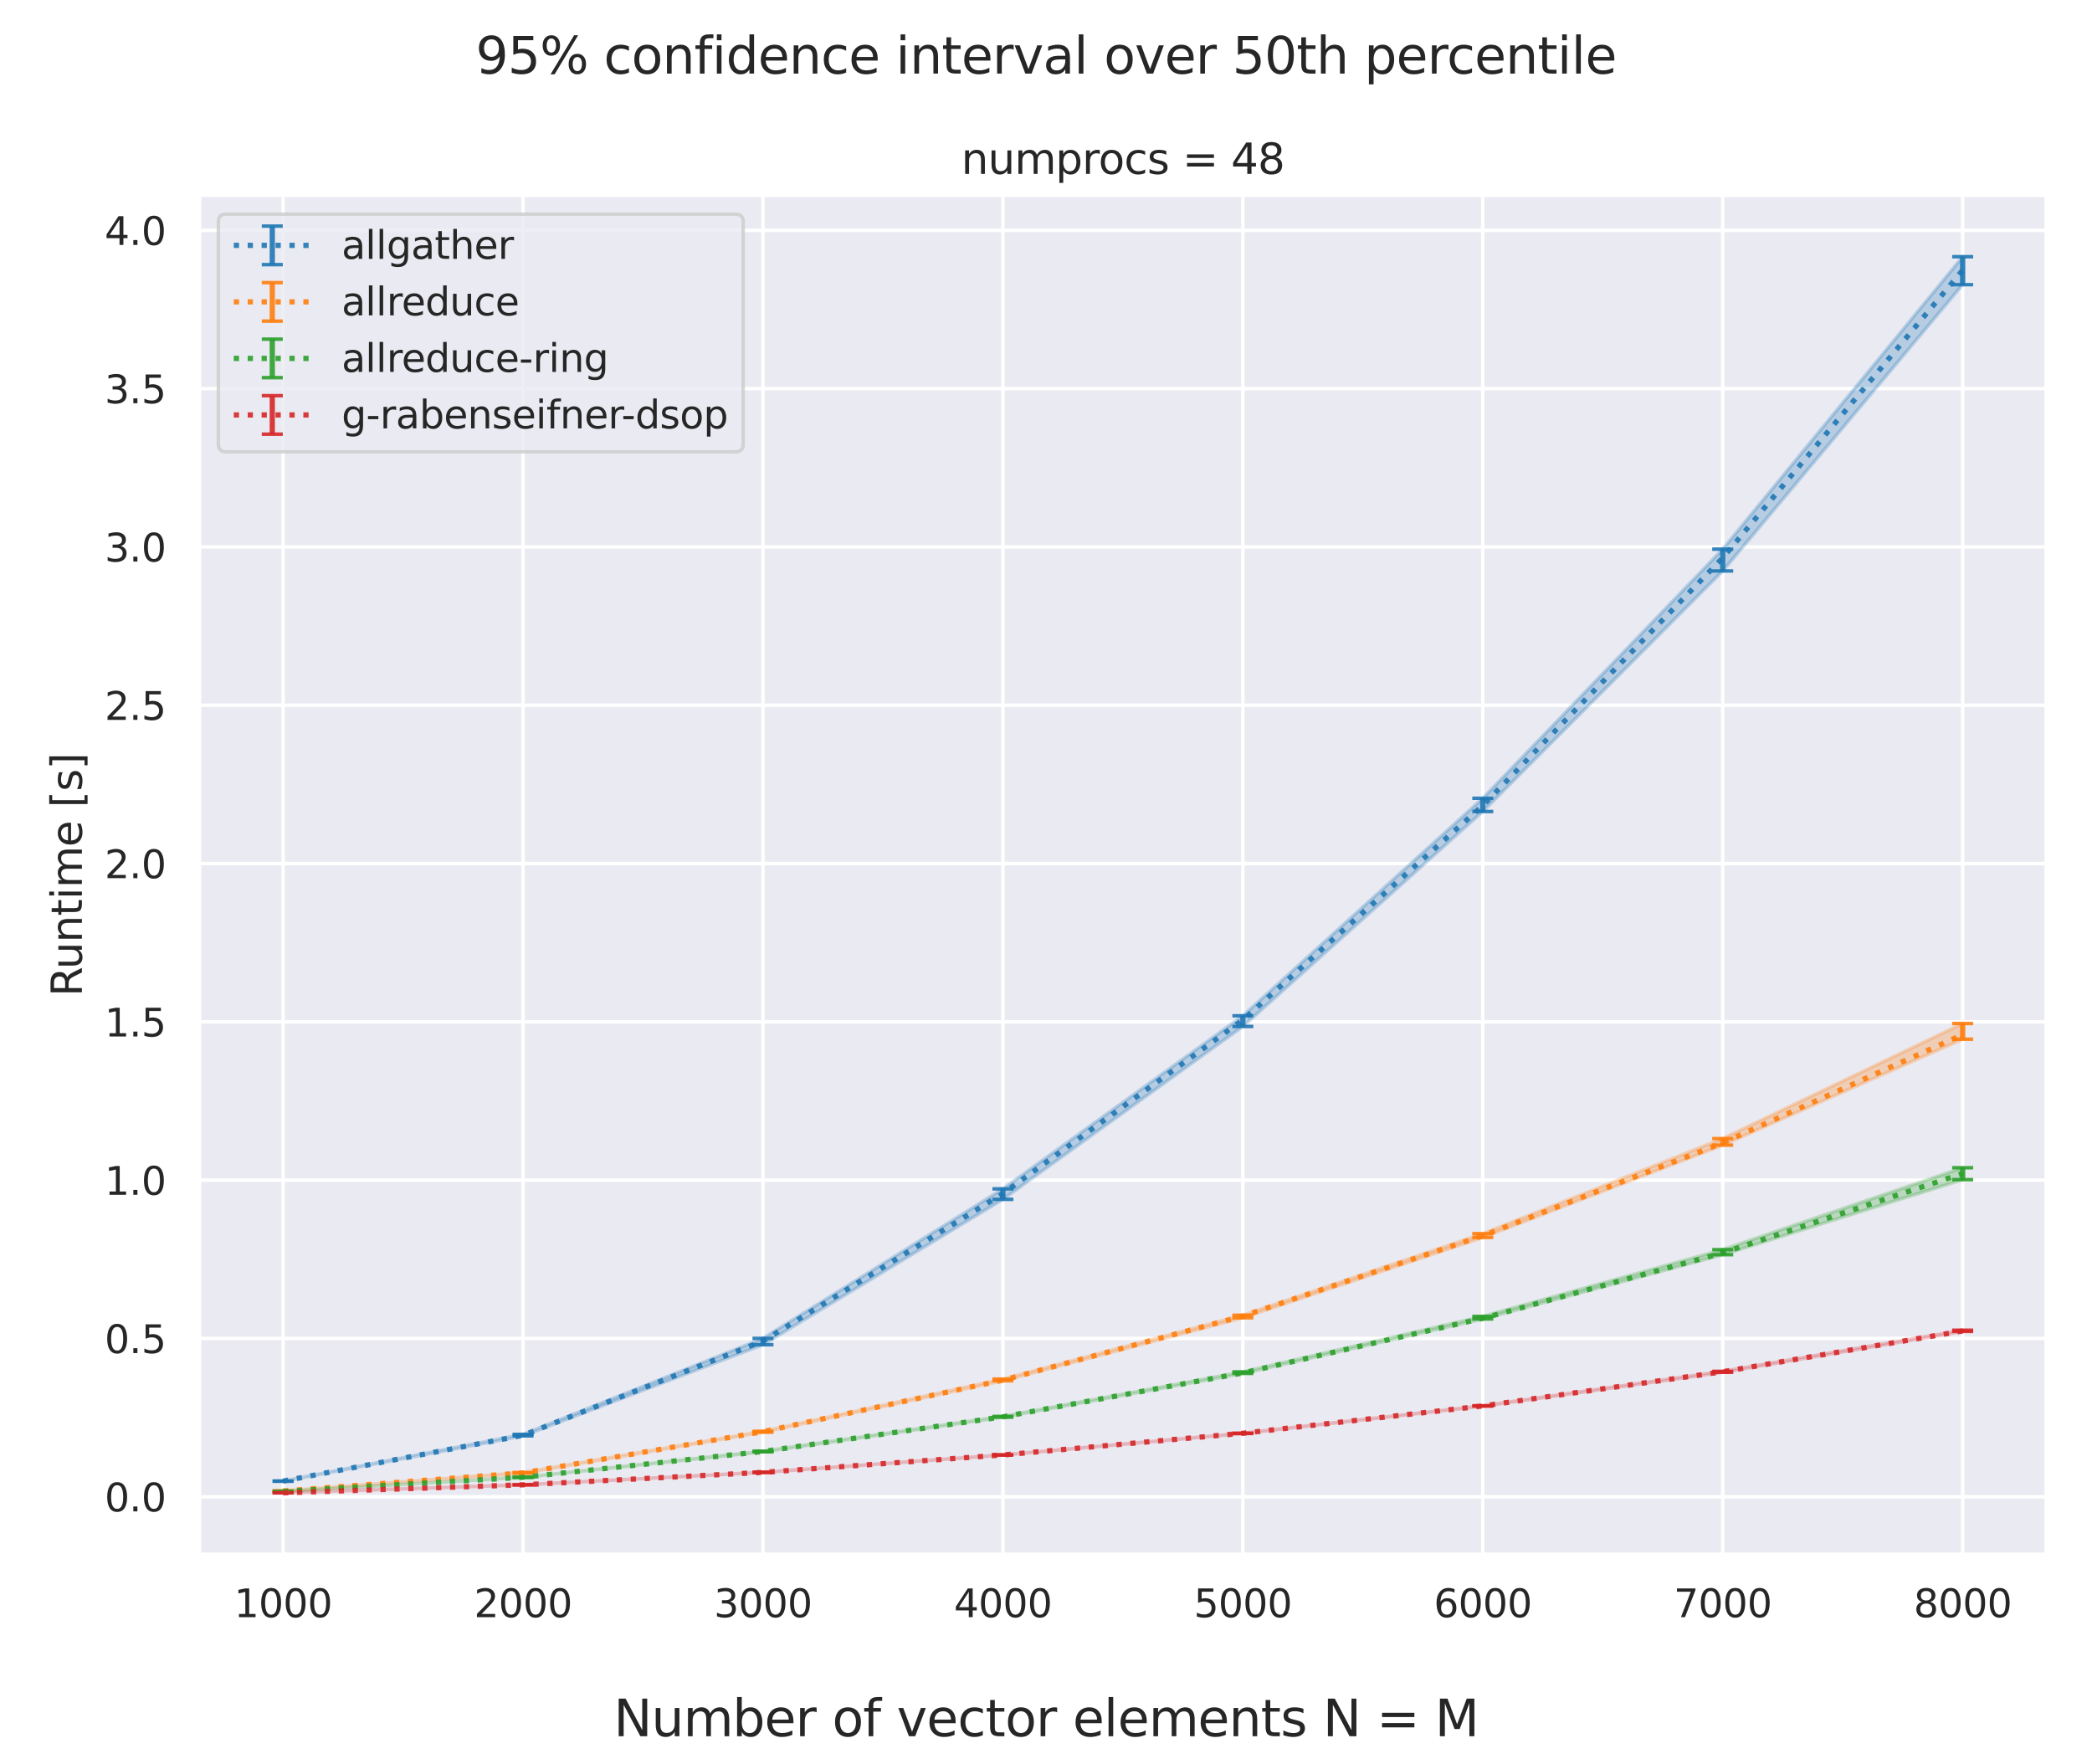 <?xml version="1.0" encoding="utf-8" standalone="no"?>
<!DOCTYPE svg PUBLIC "-//W3C//DTD SVG 1.1//EN"
  "http://www.w3.org/Graphics/SVG/1.1/DTD/svg11.dtd">
<svg xmlns:xlink="http://www.w3.org/1999/xlink" width="597.6pt" height="504pt" viewBox="0 0 597.6 504" xmlns="http://www.w3.org/2000/svg" version="1.1">
 <defs>
  <style type="text/css">*{stroke-linejoin: round; stroke-linecap: butt}</style>
 </defs>
 <g id="figure_1">
  <g id="patch_1">
   <path d="M 0 504 
L 597.6 504 
L 597.6 0 
L 0 0 
z
" style="fill: #ffffff"/>
  </g>
  <g id="axes_1">
   <g id="patch_2">
    <path d="M 56.88 444.1 
L 584.64 444.1 
L 584.64 55.68 
L 56.88 55.68 
z
" style="fill: #eaeaf2"/>
   </g>
   <g id="matplotlib.axis_1">
    <g id="xtick_1">
     <g id="line2d_1">
      <path d="M 80.869 444.1 
L 80.869 55.68 
" clip-path="url(#pc2cbefd0b5)" style="fill: none; stroke: #ffffff; stroke-linecap: round"/>
     </g>
     <g id="text_1">
      <!-- 1000 -->
      <g style="fill: #262626" transform="translate(66.872 461.958)scale(0.11 -0.11)">
       <defs>
        <path id="DejaVuSans-31" d="M 794 531 
L 1825 531 
L 1825 4091 
L 703 3866 
L 703 4441 
L 1819 4666 
L 2450 4666 
L 2450 531 
L 3481 531 
L 3481 0 
L 794 0 
L 794 531 
z
" transform="scale(0.016)"/>
        <path id="DejaVuSans-30" d="M 2034 4250 
Q 1547 4250 1301 3770 
Q 1056 3291 1056 2328 
Q 1056 1369 1301 889 
Q 1547 409 2034 409 
Q 2525 409 2770 889 
Q 3016 1369 3016 2328 
Q 3016 3291 2770 3770 
Q 2525 4250 2034 4250 
z
M 2034 4750 
Q 2819 4750 3233 4129 
Q 3647 3509 3647 2328 
Q 3647 1150 3233 529 
Q 2819 -91 2034 -91 
Q 1250 -91 836 529 
Q 422 1150 422 2328 
Q 422 3509 836 4129 
Q 1250 4750 2034 4750 
z
" transform="scale(0.016)"/>
       </defs>
       <use xlink:href="#DejaVuSans-31"/>
       <use xlink:href="#DejaVuSans-30" x="63.623"/>
       <use xlink:href="#DejaVuSans-30" x="127.246"/>
       <use xlink:href="#DejaVuSans-30" x="190.869"/>
      </g>
     </g>
    </g>
    <g id="xtick_2">
     <g id="line2d_2">
      <path d="M 149.409 444.1 
L 149.409 55.68 
" clip-path="url(#pc2cbefd0b5)" style="fill: none; stroke: #ffffff; stroke-linecap: round"/>
     </g>
     <g id="text_2">
      <!-- 2000 -->
      <g style="fill: #262626" transform="translate(135.412 461.958)scale(0.11 -0.11)">
       <defs>
        <path id="DejaVuSans-32" d="M 1228 531 
L 3431 531 
L 3431 0 
L 469 0 
L 469 531 
Q 828 903 1448 1529 
Q 2069 2156 2228 2338 
Q 2531 2678 2651 2914 
Q 2772 3150 2772 3378 
Q 2772 3750 2511 3984 
Q 2250 4219 1831 4219 
Q 1534 4219 1204 4116 
Q 875 4013 500 3803 
L 500 4441 
Q 881 4594 1212 4672 
Q 1544 4750 1819 4750 
Q 2544 4750 2975 4387 
Q 3406 4025 3406 3419 
Q 3406 3131 3298 2873 
Q 3191 2616 2906 2266 
Q 2828 2175 2409 1742 
Q 1991 1309 1228 531 
z
" transform="scale(0.016)"/>
       </defs>
       <use xlink:href="#DejaVuSans-32"/>
       <use xlink:href="#DejaVuSans-30" x="63.623"/>
       <use xlink:href="#DejaVuSans-30" x="127.246"/>
       <use xlink:href="#DejaVuSans-30" x="190.869"/>
      </g>
     </g>
    </g>
    <g id="xtick_3">
     <g id="line2d_3">
      <path d="M 217.95 444.1 
L 217.95 55.68 
" clip-path="url(#pc2cbefd0b5)" style="fill: none; stroke: #ffffff; stroke-linecap: round"/>
     </g>
     <g id="text_3">
      <!-- 3000 -->
      <g style="fill: #262626" transform="translate(203.952 461.958)scale(0.11 -0.11)">
       <defs>
        <path id="DejaVuSans-33" d="M 2597 2516 
Q 3050 2419 3304 2112 
Q 3559 1806 3559 1356 
Q 3559 666 3084 287 
Q 2609 -91 1734 -91 
Q 1441 -91 1130 -33 
Q 819 25 488 141 
L 488 750 
Q 750 597 1062 519 
Q 1375 441 1716 441 
Q 2309 441 2620 675 
Q 2931 909 2931 1356 
Q 2931 1769 2642 2001 
Q 2353 2234 1838 2234 
L 1294 2234 
L 1294 2753 
L 1863 2753 
Q 2328 2753 2575 2939 
Q 2822 3125 2822 3475 
Q 2822 3834 2567 4026 
Q 2313 4219 1838 4219 
Q 1578 4219 1281 4162 
Q 984 4106 628 3988 
L 628 4550 
Q 988 4650 1302 4700 
Q 1616 4750 1894 4750 
Q 2613 4750 3031 4423 
Q 3450 4097 3450 3541 
Q 3450 3153 3228 2886 
Q 3006 2619 2597 2516 
z
" transform="scale(0.016)"/>
       </defs>
       <use xlink:href="#DejaVuSans-33"/>
       <use xlink:href="#DejaVuSans-30" x="63.623"/>
       <use xlink:href="#DejaVuSans-30" x="127.246"/>
       <use xlink:href="#DejaVuSans-30" x="190.869"/>
      </g>
     </g>
    </g>
    <g id="xtick_4">
     <g id="line2d_4">
      <path d="M 286.49 444.1 
L 286.49 55.68 
" clip-path="url(#pc2cbefd0b5)" style="fill: none; stroke: #ffffff; stroke-linecap: round"/>
     </g>
     <g id="text_4">
      <!-- 4000 -->
      <g style="fill: #262626" transform="translate(272.492 461.958)scale(0.11 -0.11)">
       <defs>
        <path id="DejaVuSans-34" d="M 2419 4116 
L 825 1625 
L 2419 1625 
L 2419 4116 
z
M 2253 4666 
L 3047 4666 
L 3047 1625 
L 3713 1625 
L 3713 1100 
L 3047 1100 
L 3047 0 
L 2419 0 
L 2419 1100 
L 313 1100 
L 313 1709 
L 2253 4666 
z
" transform="scale(0.016)"/>
       </defs>
       <use xlink:href="#DejaVuSans-34"/>
       <use xlink:href="#DejaVuSans-30" x="63.623"/>
       <use xlink:href="#DejaVuSans-30" x="127.246"/>
       <use xlink:href="#DejaVuSans-30" x="190.869"/>
      </g>
     </g>
    </g>
    <g id="xtick_5">
     <g id="line2d_5">
      <path d="M 355.03 444.1 
L 355.03 55.68 
" clip-path="url(#pc2cbefd0b5)" style="fill: none; stroke: #ffffff; stroke-linecap: round"/>
     </g>
     <g id="text_5">
      <!-- 5000 -->
      <g style="fill: #262626" transform="translate(341.033 461.958)scale(0.11 -0.11)">
       <defs>
        <path id="DejaVuSans-35" d="M 691 4666 
L 3169 4666 
L 3169 4134 
L 1269 4134 
L 1269 2991 
Q 1406 3038 1543 3061 
Q 1681 3084 1819 3084 
Q 2600 3084 3056 2656 
Q 3513 2228 3513 1497 
Q 3513 744 3044 326 
Q 2575 -91 1722 -91 
Q 1428 -91 1123 -41 
Q 819 9 494 109 
L 494 744 
Q 775 591 1075 516 
Q 1375 441 1709 441 
Q 2250 441 2565 725 
Q 2881 1009 2881 1497 
Q 2881 1984 2565 2268 
Q 2250 2553 1709 2553 
Q 1456 2553 1204 2497 
Q 953 2441 691 2322 
L 691 4666 
z
" transform="scale(0.016)"/>
       </defs>
       <use xlink:href="#DejaVuSans-35"/>
       <use xlink:href="#DejaVuSans-30" x="63.623"/>
       <use xlink:href="#DejaVuSans-30" x="127.246"/>
       <use xlink:href="#DejaVuSans-30" x="190.869"/>
      </g>
     </g>
    </g>
    <g id="xtick_6">
     <g id="line2d_6">
      <path d="M 423.57 444.1 
L 423.57 55.68 
" clip-path="url(#pc2cbefd0b5)" style="fill: none; stroke: #ffffff; stroke-linecap: round"/>
     </g>
     <g id="text_6">
      <!-- 6000 -->
      <g style="fill: #262626" transform="translate(409.573 461.958)scale(0.11 -0.11)">
       <defs>
        <path id="DejaVuSans-36" d="M 2113 2584 
Q 1688 2584 1439 2293 
Q 1191 2003 1191 1497 
Q 1191 994 1439 701 
Q 1688 409 2113 409 
Q 2538 409 2786 701 
Q 3034 994 3034 1497 
Q 3034 2003 2786 2293 
Q 2538 2584 2113 2584 
z
M 3366 4563 
L 3366 3988 
Q 3128 4100 2886 4159 
Q 2644 4219 2406 4219 
Q 1781 4219 1451 3797 
Q 1122 3375 1075 2522 
Q 1259 2794 1537 2939 
Q 1816 3084 2150 3084 
Q 2853 3084 3261 2657 
Q 3669 2231 3669 1497 
Q 3669 778 3244 343 
Q 2819 -91 2113 -91 
Q 1303 -91 875 529 
Q 447 1150 447 2328 
Q 447 3434 972 4092 
Q 1497 4750 2381 4750 
Q 2619 4750 2861 4703 
Q 3103 4656 3366 4563 
z
" transform="scale(0.016)"/>
       </defs>
       <use xlink:href="#DejaVuSans-36"/>
       <use xlink:href="#DejaVuSans-30" x="63.623"/>
       <use xlink:href="#DejaVuSans-30" x="127.246"/>
       <use xlink:href="#DejaVuSans-30" x="190.869"/>
      </g>
     </g>
    </g>
    <g id="xtick_7">
     <g id="line2d_7">
      <path d="M 492.111 444.1 
L 492.111 55.68 
" clip-path="url(#pc2cbefd0b5)" style="fill: none; stroke: #ffffff; stroke-linecap: round"/>
     </g>
     <g id="text_7">
      <!-- 7000 -->
      <g style="fill: #262626" transform="translate(478.113 461.958)scale(0.11 -0.11)">
       <defs>
        <path id="DejaVuSans-37" d="M 525 4666 
L 3525 4666 
L 3525 4397 
L 1831 0 
L 1172 0 
L 2766 4134 
L 525 4134 
L 525 4666 
z
" transform="scale(0.016)"/>
       </defs>
       <use xlink:href="#DejaVuSans-37"/>
       <use xlink:href="#DejaVuSans-30" x="63.623"/>
       <use xlink:href="#DejaVuSans-30" x="127.246"/>
       <use xlink:href="#DejaVuSans-30" x="190.869"/>
      </g>
     </g>
    </g>
    <g id="xtick_8">
     <g id="line2d_8">
      <path d="M 560.651 444.1 
L 560.651 55.68 
" clip-path="url(#pc2cbefd0b5)" style="fill: none; stroke: #ffffff; stroke-linecap: round"/>
     </g>
     <g id="text_8">
      <!-- 8000 -->
      <g style="fill: #262626" transform="translate(546.653 461.958)scale(0.11 -0.11)">
       <defs>
        <path id="DejaVuSans-38" d="M 2034 2216 
Q 1584 2216 1326 1975 
Q 1069 1734 1069 1313 
Q 1069 891 1326 650 
Q 1584 409 2034 409 
Q 2484 409 2743 651 
Q 3003 894 3003 1313 
Q 3003 1734 2745 1975 
Q 2488 2216 2034 2216 
z
M 1403 2484 
Q 997 2584 770 2862 
Q 544 3141 544 3541 
Q 544 4100 942 4425 
Q 1341 4750 2034 4750 
Q 2731 4750 3128 4425 
Q 3525 4100 3525 3541 
Q 3525 3141 3298 2862 
Q 3072 2584 2669 2484 
Q 3125 2378 3379 2068 
Q 3634 1759 3634 1313 
Q 3634 634 3220 271 
Q 2806 -91 2034 -91 
Q 1263 -91 848 271 
Q 434 634 434 1313 
Q 434 1759 690 2068 
Q 947 2378 1403 2484 
z
M 1172 3481 
Q 1172 3119 1398 2916 
Q 1625 2713 2034 2713 
Q 2441 2713 2670 2916 
Q 2900 3119 2900 3481 
Q 2900 3844 2670 4047 
Q 2441 4250 2034 4250 
Q 1625 4250 1398 4047 
Q 1172 3844 1172 3481 
z
" transform="scale(0.016)"/>
       </defs>
       <use xlink:href="#DejaVuSans-38"/>
       <use xlink:href="#DejaVuSans-30" x="63.623"/>
       <use xlink:href="#DejaVuSans-30" x="127.246"/>
       <use xlink:href="#DejaVuSans-30" x="190.869"/>
      </g>
     </g>
    </g>
   </g>
   <g id="matplotlib.axis_2">
    <g id="ytick_1">
     <g id="line2d_9">
      <path d="M 56.88 427.558 
L 584.64 427.558 
" clip-path="url(#pc2cbefd0b5)" style="fill: none; stroke: #ffffff; stroke-linecap: round"/>
     </g>
     <g id="text_9">
      <!-- 0.0 -->
      <g style="fill: #262626" transform="translate(29.887 431.737)scale(0.11 -0.11)">
       <defs>
        <path id="DejaVuSans-2e" d="M 684 794 
L 1344 794 
L 1344 0 
L 684 0 
L 684 794 
z
" transform="scale(0.016)"/>
       </defs>
       <use xlink:href="#DejaVuSans-30"/>
       <use xlink:href="#DejaVuSans-2e" x="63.623"/>
       <use xlink:href="#DejaVuSans-30" x="95.41"/>
      </g>
     </g>
    </g>
    <g id="ytick_2">
     <g id="line2d_10">
      <path d="M 56.88 382.336 
L 584.64 382.336 
" clip-path="url(#pc2cbefd0b5)" style="fill: none; stroke: #ffffff; stroke-linecap: round"/>
     </g>
     <g id="text_10">
      <!-- 0.5 -->
      <g style="fill: #262626" transform="translate(29.887 386.516)scale(0.11 -0.11)">
       <use xlink:href="#DejaVuSans-30"/>
       <use xlink:href="#DejaVuSans-2e" x="63.623"/>
       <use xlink:href="#DejaVuSans-35" x="95.41"/>
      </g>
     </g>
    </g>
    <g id="ytick_3">
     <g id="line2d_11">
      <path d="M 56.88 337.115 
L 584.64 337.115 
" clip-path="url(#pc2cbefd0b5)" style="fill: none; stroke: #ffffff; stroke-linecap: round"/>
     </g>
     <g id="text_11">
      <!-- 1.0 -->
      <g style="fill: #262626" transform="translate(29.887 341.294)scale(0.11 -0.11)">
       <use xlink:href="#DejaVuSans-31"/>
       <use xlink:href="#DejaVuSans-2e" x="63.623"/>
       <use xlink:href="#DejaVuSans-30" x="95.41"/>
      </g>
     </g>
    </g>
    <g id="ytick_4">
     <g id="line2d_12">
      <path d="M 56.88 291.894 
L 584.64 291.894 
" clip-path="url(#pc2cbefd0b5)" style="fill: none; stroke: #ffffff; stroke-linecap: round"/>
     </g>
     <g id="text_12">
      <!-- 1.5 -->
      <g style="fill: #262626" transform="translate(29.887 296.073)scale(0.11 -0.11)">
       <use xlink:href="#DejaVuSans-31"/>
       <use xlink:href="#DejaVuSans-2e" x="63.623"/>
       <use xlink:href="#DejaVuSans-35" x="95.41"/>
      </g>
     </g>
    </g>
    <g id="ytick_5">
     <g id="line2d_13">
      <path d="M 56.88 246.672 
L 584.64 246.672 
" clip-path="url(#pc2cbefd0b5)" style="fill: none; stroke: #ffffff; stroke-linecap: round"/>
     </g>
     <g id="text_13">
      <!-- 2.0 -->
      <g style="fill: #262626" transform="translate(29.887 250.851)scale(0.11 -0.11)">
       <use xlink:href="#DejaVuSans-32"/>
       <use xlink:href="#DejaVuSans-2e" x="63.623"/>
       <use xlink:href="#DejaVuSans-30" x="95.41"/>
      </g>
     </g>
    </g>
    <g id="ytick_6">
     <g id="line2d_14">
      <path d="M 56.88 201.451 
L 584.64 201.451 
" clip-path="url(#pc2cbefd0b5)" style="fill: none; stroke: #ffffff; stroke-linecap: round"/>
     </g>
     <g id="text_14">
      <!-- 2.5 -->
      <g style="fill: #262626" transform="translate(29.887 205.63)scale(0.11 -0.11)">
       <use xlink:href="#DejaVuSans-32"/>
       <use xlink:href="#DejaVuSans-2e" x="63.623"/>
       <use xlink:href="#DejaVuSans-35" x="95.41"/>
      </g>
     </g>
    </g>
    <g id="ytick_7">
     <g id="line2d_15">
      <path d="M 56.88 156.229 
L 584.64 156.229 
" clip-path="url(#pc2cbefd0b5)" style="fill: none; stroke: #ffffff; stroke-linecap: round"/>
     </g>
     <g id="text_15">
      <!-- 3.0 -->
      <g style="fill: #262626" transform="translate(29.887 160.409)scale(0.11 -0.11)">
       <use xlink:href="#DejaVuSans-33"/>
       <use xlink:href="#DejaVuSans-2e" x="63.623"/>
       <use xlink:href="#DejaVuSans-30" x="95.41"/>
      </g>
     </g>
    </g>
    <g id="ytick_8">
     <g id="line2d_16">
      <path d="M 56.88 111.008 
L 584.64 111.008 
" clip-path="url(#pc2cbefd0b5)" style="fill: none; stroke: #ffffff; stroke-linecap: round"/>
     </g>
     <g id="text_16">
      <!-- 3.5 -->
      <g style="fill: #262626" transform="translate(29.887 115.187)scale(0.11 -0.11)">
       <use xlink:href="#DejaVuSans-33"/>
       <use xlink:href="#DejaVuSans-2e" x="63.623"/>
       <use xlink:href="#DejaVuSans-35" x="95.41"/>
      </g>
     </g>
    </g>
    <g id="ytick_9">
     <g id="line2d_17">
      <path d="M 56.88 65.787 
L 584.64 65.787 
" clip-path="url(#pc2cbefd0b5)" style="fill: none; stroke: #ffffff; stroke-linecap: round"/>
     </g>
     <g id="text_17">
      <!-- 4.0 -->
      <g style="fill: #262626" transform="translate(29.887 69.966)scale(0.11 -0.11)">
       <use xlink:href="#DejaVuSans-34"/>
       <use xlink:href="#DejaVuSans-2e" x="63.623"/>
       <use xlink:href="#DejaVuSans-30" x="95.41"/>
      </g>
     </g>
    </g>
    <g id="text_18">
     <!-- Runtime [s] -->
     <g style="fill: #262626" transform="translate(23.391 284.664)rotate(-90)scale(0.12 -0.12)">
      <defs>
       <path id="DejaVuSans-52" d="M 2841 2188 
Q 3044 2119 3236 1894 
Q 3428 1669 3622 1275 
L 4263 0 
L 3584 0 
L 2988 1197 
Q 2756 1666 2539 1819 
Q 2322 1972 1947 1972 
L 1259 1972 
L 1259 0 
L 628 0 
L 628 4666 
L 2053 4666 
Q 2853 4666 3247 4331 
Q 3641 3997 3641 3322 
Q 3641 2881 3436 2590 
Q 3231 2300 2841 2188 
z
M 1259 4147 
L 1259 2491 
L 2053 2491 
Q 2509 2491 2742 2702 
Q 2975 2913 2975 3322 
Q 2975 3731 2742 3939 
Q 2509 4147 2053 4147 
L 1259 4147 
z
" transform="scale(0.016)"/>
       <path id="DejaVuSans-75" d="M 544 1381 
L 544 3500 
L 1119 3500 
L 1119 1403 
Q 1119 906 1312 657 
Q 1506 409 1894 409 
Q 2359 409 2629 706 
Q 2900 1003 2900 1516 
L 2900 3500 
L 3475 3500 
L 3475 0 
L 2900 0 
L 2900 538 
Q 2691 219 2414 64 
Q 2138 -91 1772 -91 
Q 1169 -91 856 284 
Q 544 659 544 1381 
z
M 1991 3584 
L 1991 3584 
z
" transform="scale(0.016)"/>
       <path id="DejaVuSans-6e" d="M 3513 2113 
L 3513 0 
L 2938 0 
L 2938 2094 
Q 2938 2591 2744 2837 
Q 2550 3084 2163 3084 
Q 1697 3084 1428 2787 
Q 1159 2491 1159 1978 
L 1159 0 
L 581 0 
L 581 3500 
L 1159 3500 
L 1159 2956 
Q 1366 3272 1645 3428 
Q 1925 3584 2291 3584 
Q 2894 3584 3203 3211 
Q 3513 2838 3513 2113 
z
" transform="scale(0.016)"/>
       <path id="DejaVuSans-74" d="M 1172 4494 
L 1172 3500 
L 2356 3500 
L 2356 3053 
L 1172 3053 
L 1172 1153 
Q 1172 725 1289 603 
Q 1406 481 1766 481 
L 2356 481 
L 2356 0 
L 1766 0 
Q 1100 0 847 248 
Q 594 497 594 1153 
L 594 3053 
L 172 3053 
L 172 3500 
L 594 3500 
L 594 4494 
L 1172 4494 
z
" transform="scale(0.016)"/>
       <path id="DejaVuSans-69" d="M 603 3500 
L 1178 3500 
L 1178 0 
L 603 0 
L 603 3500 
z
M 603 4863 
L 1178 4863 
L 1178 4134 
L 603 4134 
L 603 4863 
z
" transform="scale(0.016)"/>
       <path id="DejaVuSans-6d" d="M 3328 2828 
Q 3544 3216 3844 3400 
Q 4144 3584 4550 3584 
Q 5097 3584 5394 3201 
Q 5691 2819 5691 2113 
L 5691 0 
L 5113 0 
L 5113 2094 
Q 5113 2597 4934 2840 
Q 4756 3084 4391 3084 
Q 3944 3084 3684 2787 
Q 3425 2491 3425 1978 
L 3425 0 
L 2847 0 
L 2847 2094 
Q 2847 2600 2669 2842 
Q 2491 3084 2119 3084 
Q 1678 3084 1418 2786 
Q 1159 2488 1159 1978 
L 1159 0 
L 581 0 
L 581 3500 
L 1159 3500 
L 1159 2956 
Q 1356 3278 1631 3431 
Q 1906 3584 2284 3584 
Q 2666 3584 2933 3390 
Q 3200 3197 3328 2828 
z
" transform="scale(0.016)"/>
       <path id="DejaVuSans-65" d="M 3597 1894 
L 3597 1613 
L 953 1613 
Q 991 1019 1311 708 
Q 1631 397 2203 397 
Q 2534 397 2845 478 
Q 3156 559 3463 722 
L 3463 178 
Q 3153 47 2828 -22 
Q 2503 -91 2169 -91 
Q 1331 -91 842 396 
Q 353 884 353 1716 
Q 353 2575 817 3079 
Q 1281 3584 2069 3584 
Q 2775 3584 3186 3129 
Q 3597 2675 3597 1894 
z
M 3022 2063 
Q 3016 2534 2758 2815 
Q 2500 3097 2075 3097 
Q 1594 3097 1305 2825 
Q 1016 2553 972 2059 
L 3022 2063 
z
" transform="scale(0.016)"/>
       <path id="DejaVuSans-20" transform="scale(0.016)"/>
       <path id="DejaVuSans-5b" d="M 550 4863 
L 1875 4863 
L 1875 4416 
L 1125 4416 
L 1125 -397 
L 1875 -397 
L 1875 -844 
L 550 -844 
L 550 4863 
z
" transform="scale(0.016)"/>
       <path id="DejaVuSans-73" d="M 2834 3397 
L 2834 2853 
Q 2591 2978 2328 3040 
Q 2066 3103 1784 3103 
Q 1356 3103 1142 2972 
Q 928 2841 928 2578 
Q 928 2378 1081 2264 
Q 1234 2150 1697 2047 
L 1894 2003 
Q 2506 1872 2764 1633 
Q 3022 1394 3022 966 
Q 3022 478 2636 193 
Q 2250 -91 1575 -91 
Q 1294 -91 989 -36 
Q 684 19 347 128 
L 347 722 
Q 666 556 975 473 
Q 1284 391 1588 391 
Q 1994 391 2212 530 
Q 2431 669 2431 922 
Q 2431 1156 2273 1281 
Q 2116 1406 1581 1522 
L 1381 1569 
Q 847 1681 609 1914 
Q 372 2147 372 2553 
Q 372 3047 722 3315 
Q 1072 3584 1716 3584 
Q 2034 3584 2315 3537 
Q 2597 3491 2834 3397 
z
" transform="scale(0.016)"/>
       <path id="DejaVuSans-5d" d="M 1947 4863 
L 1947 -844 
L 622 -844 
L 622 -397 
L 1369 -397 
L 1369 4416 
L 622 4416 
L 622 4863 
L 1947 4863 
z
" transform="scale(0.016)"/>
      </defs>
      <use xlink:href="#DejaVuSans-52"/>
      <use xlink:href="#DejaVuSans-75" x="64.982"/>
      <use xlink:href="#DejaVuSans-6e" x="128.361"/>
      <use xlink:href="#DejaVuSans-74" x="191.74"/>
      <use xlink:href="#DejaVuSans-69" x="230.949"/>
      <use xlink:href="#DejaVuSans-6d" x="258.732"/>
      <use xlink:href="#DejaVuSans-65" x="356.145"/>
      <use xlink:href="#DejaVuSans-20" x="417.668"/>
      <use xlink:href="#DejaVuSans-5b" x="449.455"/>
      <use xlink:href="#DejaVuSans-73" x="488.469"/>
      <use xlink:href="#DejaVuSans-5d" x="540.568"/>
     </g>
    </g>
   </g>
   <g id="PolyCollection_1">
    <defs>
     <path id="mffcc835cd5" d="M 80.869 -80.942 
L 80.869 -80.873 
L 149.409 -93.834 
L 217.95 -119.873 
L 286.49 -161.405 
L 355.03 -210.789 
L 423.57 -272.185 
L 492.111 -340.896 
L 560.651 -422.679 
L 560.651 -430.665 
L 560.651 -430.665 
L 492.111 -347.133 
L 423.57 -275.972 
L 355.03 -213.836 
L 286.49 -164.391 
L 217.95 -121.684 
L 149.409 -94.264 
L 80.869 -80.942 
z
" style="stroke: #1f77b4; stroke-opacity: 0.25"/>
    </defs>
    <g clip-path="url(#pc2cbefd0b5)">
     <use xlink:href="#mffcc835cd5" x="0" y="504" style="fill: #1f77b4; fill-opacity: 0.25; stroke: #1f77b4; stroke-opacity: 0.25"/>
    </g>
   </g>
   <g id="PolyCollection_2">
    <defs>
     <path id="mc341f9e1ad" d="M 80.869 -78.102 
L 80.869 -78.089 
L 149.409 -83.182 
L 217.95 -94.896 
L 286.49 -109.571 
L 355.03 -127.565 
L 423.57 -150.507 
L 492.111 -176.893 
L 560.651 -207.147 
L 560.651 -211.621 
L 560.651 -211.621 
L 492.111 -178.761 
L 423.57 -151.605 
L 355.03 -128.307 
L 286.49 -110.061 
L 217.95 -95.133 
L 149.409 -83.356 
L 80.869 -78.102 
z
" style="stroke: #ff7f0e; stroke-opacity: 0.25"/>
    </defs>
    <g clip-path="url(#pc2cbefd0b5)">
     <use xlink:href="#mc341f9e1ad" x="0" y="504" style="fill: #ff7f0e; fill-opacity: 0.25; stroke: #ff7f0e; stroke-opacity: 0.25"/>
    </g>
   </g>
   <g id="PolyCollection_3">
    <defs>
     <path id="mfce8ddc6a8" d="M 80.869 -77.964 
L 80.869 -77.958 
L 149.409 -81.987 
L 217.95 -89.281 
L 286.49 -99.185 
L 355.03 -111.681 
L 423.57 -127.229 
L 492.111 -145.588 
L 560.651 -167.021 
L 560.651 -170.429 
L 560.651 -170.429 
L 492.111 -147.03 
L 423.57 -127.966 
L 355.03 -112.11 
L 286.49 -99.4 
L 217.95 -89.45 
L 149.409 -82.004 
L 80.869 -77.964 
z
" style="stroke: #2ca02c; stroke-opacity: 0.25"/>
    </defs>
    <g clip-path="url(#pc2cbefd0b5)">
     <use xlink:href="#mfce8ddc6a8" x="0" y="504" style="fill: #2ca02c; fill-opacity: 0.25; stroke: #2ca02c; stroke-opacity: 0.25"/>
    </g>
   </g>
   <g id="PolyCollection_4">
    <defs>
     <path id="m6805e78fd4" d="M 80.869 -77.571 
L 80.869 -77.555 
L 149.409 -79.846 
L 217.95 -83.39 
L 286.49 -88.359 
L 355.03 -94.522 
L 423.57 -102.334 
L 492.111 -111.994 
L 560.651 -123.677 
L 560.651 -124.022 
L 560.651 -124.022 
L 492.111 -112.278 
L 423.57 -102.438 
L 355.03 -94.606 
L 286.49 -88.406 
L 217.95 -83.442 
L 149.409 -79.867 
L 80.869 -77.571 
z
" style="stroke: #d62728; stroke-opacity: 0.25"/>
    </defs>
    <g clip-path="url(#pc2cbefd0b5)">
     <use xlink:href="#m6805e78fd4" x="0" y="504" style="fill: #d62728; fill-opacity: 0.25; stroke: #d62728; stroke-opacity: 0.25"/>
    </g>
   </g>
   <g id="LineCollection_1">
    <path d="M 80.869 423.127 
L 80.869 423.058 
" clip-path="url(#pc2cbefd0b5)" style="fill: none; stroke: #1f77b4; stroke-opacity: 0.9; stroke-width: 1.5"/>
    <path d="M 149.409 410.166 
L 149.409 409.736 
" clip-path="url(#pc2cbefd0b5)" style="fill: none; stroke: #1f77b4; stroke-opacity: 0.9; stroke-width: 1.5"/>
    <path d="M 217.95 384.127 
L 217.95 382.316 
" clip-path="url(#pc2cbefd0b5)" style="fill: none; stroke: #1f77b4; stroke-opacity: 0.9; stroke-width: 1.5"/>
    <path d="M 286.49 342.595 
L 286.49 339.609 
" clip-path="url(#pc2cbefd0b5)" style="fill: none; stroke: #1f77b4; stroke-opacity: 0.9; stroke-width: 1.5"/>
    <path d="M 355.03 293.211 
L 355.03 290.164 
" clip-path="url(#pc2cbefd0b5)" style="fill: none; stroke: #1f77b4; stroke-opacity: 0.9; stroke-width: 1.5"/>
    <path d="M 423.57 231.815 
L 423.57 228.028 
" clip-path="url(#pc2cbefd0b5)" style="fill: none; stroke: #1f77b4; stroke-opacity: 0.9; stroke-width: 1.5"/>
    <path d="M 492.111 163.104 
L 492.111 156.867 
" clip-path="url(#pc2cbefd0b5)" style="fill: none; stroke: #1f77b4; stroke-opacity: 0.9; stroke-width: 1.5"/>
    <path d="M 560.651 81.321 
L 560.651 73.335 
" clip-path="url(#pc2cbefd0b5)" style="fill: none; stroke: #1f77b4; stroke-opacity: 0.9; stroke-width: 1.5"/>
   </g>
   <g id="line2d_18">
    <defs>
     <path id="mef9539d302" d="M 3 0 
L -3 -0 
" style="stroke: #1f77b4; stroke-opacity: 0.9"/>
    </defs>
    <g clip-path="url(#pc2cbefd0b5)">
     <use xlink:href="#mef9539d302" x="80.869" y="423.127" style="fill: #1f77b4; fill-opacity: 0.9; stroke: #1f77b4; stroke-opacity: 0.9"/>
     <use xlink:href="#mef9539d302" x="149.409" y="410.166" style="fill: #1f77b4; fill-opacity: 0.9; stroke: #1f77b4; stroke-opacity: 0.9"/>
     <use xlink:href="#mef9539d302" x="217.95" y="384.127" style="fill: #1f77b4; fill-opacity: 0.9; stroke: #1f77b4; stroke-opacity: 0.9"/>
     <use xlink:href="#mef9539d302" x="286.49" y="342.595" style="fill: #1f77b4; fill-opacity: 0.9; stroke: #1f77b4; stroke-opacity: 0.9"/>
     <use xlink:href="#mef9539d302" x="355.03" y="293.211" style="fill: #1f77b4; fill-opacity: 0.9; stroke: #1f77b4; stroke-opacity: 0.9"/>
     <use xlink:href="#mef9539d302" x="423.57" y="231.815" style="fill: #1f77b4; fill-opacity: 0.9; stroke: #1f77b4; stroke-opacity: 0.9"/>
     <use xlink:href="#mef9539d302" x="492.111" y="163.104" style="fill: #1f77b4; fill-opacity: 0.9; stroke: #1f77b4; stroke-opacity: 0.9"/>
     <use xlink:href="#mef9539d302" x="560.651" y="81.321" style="fill: #1f77b4; fill-opacity: 0.9; stroke: #1f77b4; stroke-opacity: 0.9"/>
    </g>
   </g>
   <g id="line2d_19">
    <g clip-path="url(#pc2cbefd0b5)">
     <use xlink:href="#mef9539d302" x="80.869" y="423.058" style="fill: #1f77b4; fill-opacity: 0.9; stroke: #1f77b4; stroke-opacity: 0.9"/>
     <use xlink:href="#mef9539d302" x="149.409" y="409.736" style="fill: #1f77b4; fill-opacity: 0.9; stroke: #1f77b4; stroke-opacity: 0.9"/>
     <use xlink:href="#mef9539d302" x="217.95" y="382.316" style="fill: #1f77b4; fill-opacity: 0.9; stroke: #1f77b4; stroke-opacity: 0.9"/>
     <use xlink:href="#mef9539d302" x="286.49" y="339.609" style="fill: #1f77b4; fill-opacity: 0.9; stroke: #1f77b4; stroke-opacity: 0.9"/>
     <use xlink:href="#mef9539d302" x="355.03" y="290.164" style="fill: #1f77b4; fill-opacity: 0.9; stroke: #1f77b4; stroke-opacity: 0.9"/>
     <use xlink:href="#mef9539d302" x="423.57" y="228.028" style="fill: #1f77b4; fill-opacity: 0.9; stroke: #1f77b4; stroke-opacity: 0.9"/>
     <use xlink:href="#mef9539d302" x="492.111" y="156.867" style="fill: #1f77b4; fill-opacity: 0.9; stroke: #1f77b4; stroke-opacity: 0.9"/>
     <use xlink:href="#mef9539d302" x="560.651" y="73.335" style="fill: #1f77b4; fill-opacity: 0.9; stroke: #1f77b4; stroke-opacity: 0.9"/>
    </g>
   </g>
   <g id="LineCollection_2">
    <path d="M 80.869 425.911 
L 80.869 425.898 
" clip-path="url(#pc2cbefd0b5)" style="fill: none; stroke: #ff7f0e; stroke-opacity: 0.9; stroke-width: 1.5"/>
    <path d="M 149.409 420.818 
L 149.409 420.644 
" clip-path="url(#pc2cbefd0b5)" style="fill: none; stroke: #ff7f0e; stroke-opacity: 0.9; stroke-width: 1.5"/>
    <path d="M 217.95 409.104 
L 217.95 408.867 
" clip-path="url(#pc2cbefd0b5)" style="fill: none; stroke: #ff7f0e; stroke-opacity: 0.9; stroke-width: 1.5"/>
    <path d="M 286.49 394.429 
L 286.49 393.939 
" clip-path="url(#pc2cbefd0b5)" style="fill: none; stroke: #ff7f0e; stroke-opacity: 0.9; stroke-width: 1.5"/>
    <path d="M 355.03 376.435 
L 355.03 375.693 
" clip-path="url(#pc2cbefd0b5)" style="fill: none; stroke: #ff7f0e; stroke-opacity: 0.9; stroke-width: 1.5"/>
    <path d="M 423.57 353.493 
L 423.57 352.395 
" clip-path="url(#pc2cbefd0b5)" style="fill: none; stroke: #ff7f0e; stroke-opacity: 0.9; stroke-width: 1.5"/>
    <path d="M 492.111 327.107 
L 492.111 325.239 
" clip-path="url(#pc2cbefd0b5)" style="fill: none; stroke: #ff7f0e; stroke-opacity: 0.9; stroke-width: 1.5"/>
    <path d="M 560.651 296.853 
L 560.651 292.379 
" clip-path="url(#pc2cbefd0b5)" style="fill: none; stroke: #ff7f0e; stroke-opacity: 0.9; stroke-width: 1.5"/>
   </g>
   <g id="line2d_20">
    <defs>
     <path id="m00e94b3080" d="M 3 0 
L -3 -0 
" style="stroke: #ff7f0e; stroke-opacity: 0.9"/>
    </defs>
    <g clip-path="url(#pc2cbefd0b5)">
     <use xlink:href="#m00e94b3080" x="80.869" y="425.911" style="fill: #ff7f0e; fill-opacity: 0.9; stroke: #ff7f0e; stroke-opacity: 0.9"/>
     <use xlink:href="#m00e94b3080" x="149.409" y="420.818" style="fill: #ff7f0e; fill-opacity: 0.9; stroke: #ff7f0e; stroke-opacity: 0.9"/>
     <use xlink:href="#m00e94b3080" x="217.95" y="409.104" style="fill: #ff7f0e; fill-opacity: 0.9; stroke: #ff7f0e; stroke-opacity: 0.9"/>
     <use xlink:href="#m00e94b3080" x="286.49" y="394.429" style="fill: #ff7f0e; fill-opacity: 0.9; stroke: #ff7f0e; stroke-opacity: 0.9"/>
     <use xlink:href="#m00e94b3080" x="355.03" y="376.435" style="fill: #ff7f0e; fill-opacity: 0.9; stroke: #ff7f0e; stroke-opacity: 0.9"/>
     <use xlink:href="#m00e94b3080" x="423.57" y="353.493" style="fill: #ff7f0e; fill-opacity: 0.9; stroke: #ff7f0e; stroke-opacity: 0.9"/>
     <use xlink:href="#m00e94b3080" x="492.111" y="327.107" style="fill: #ff7f0e; fill-opacity: 0.9; stroke: #ff7f0e; stroke-opacity: 0.9"/>
     <use xlink:href="#m00e94b3080" x="560.651" y="296.853" style="fill: #ff7f0e; fill-opacity: 0.9; stroke: #ff7f0e; stroke-opacity: 0.9"/>
    </g>
   </g>
   <g id="line2d_21">
    <g clip-path="url(#pc2cbefd0b5)">
     <use xlink:href="#m00e94b3080" x="80.869" y="425.898" style="fill: #ff7f0e; fill-opacity: 0.9; stroke: #ff7f0e; stroke-opacity: 0.9"/>
     <use xlink:href="#m00e94b3080" x="149.409" y="420.644" style="fill: #ff7f0e; fill-opacity: 0.9; stroke: #ff7f0e; stroke-opacity: 0.9"/>
     <use xlink:href="#m00e94b3080" x="217.95" y="408.867" style="fill: #ff7f0e; fill-opacity: 0.9; stroke: #ff7f0e; stroke-opacity: 0.9"/>
     <use xlink:href="#m00e94b3080" x="286.49" y="393.939" style="fill: #ff7f0e; fill-opacity: 0.9; stroke: #ff7f0e; stroke-opacity: 0.9"/>
     <use xlink:href="#m00e94b3080" x="355.03" y="375.693" style="fill: #ff7f0e; fill-opacity: 0.9; stroke: #ff7f0e; stroke-opacity: 0.9"/>
     <use xlink:href="#m00e94b3080" x="423.57" y="352.395" style="fill: #ff7f0e; fill-opacity: 0.9; stroke: #ff7f0e; stroke-opacity: 0.9"/>
     <use xlink:href="#m00e94b3080" x="492.111" y="325.239" style="fill: #ff7f0e; fill-opacity: 0.9; stroke: #ff7f0e; stroke-opacity: 0.9"/>
     <use xlink:href="#m00e94b3080" x="560.651" y="292.379" style="fill: #ff7f0e; fill-opacity: 0.9; stroke: #ff7f0e; stroke-opacity: 0.9"/>
    </g>
   </g>
   <g id="LineCollection_3">
    <path d="M 80.869 426.042 
L 80.869 426.036 
" clip-path="url(#pc2cbefd0b5)" style="fill: none; stroke: #2ca02c; stroke-opacity: 0.9; stroke-width: 1.5"/>
    <path d="M 149.409 422.013 
L 149.409 421.996 
" clip-path="url(#pc2cbefd0b5)" style="fill: none; stroke: #2ca02c; stroke-opacity: 0.9; stroke-width: 1.5"/>
    <path d="M 217.95 414.719 
L 217.95 414.55 
" clip-path="url(#pc2cbefd0b5)" style="fill: none; stroke: #2ca02c; stroke-opacity: 0.9; stroke-width: 1.5"/>
    <path d="M 286.49 404.815 
L 286.49 404.6 
" clip-path="url(#pc2cbefd0b5)" style="fill: none; stroke: #2ca02c; stroke-opacity: 0.9; stroke-width: 1.5"/>
    <path d="M 355.03 392.319 
L 355.03 391.89 
" clip-path="url(#pc2cbefd0b5)" style="fill: none; stroke: #2ca02c; stroke-opacity: 0.9; stroke-width: 1.5"/>
    <path d="M 423.57 376.771 
L 423.57 376.034 
" clip-path="url(#pc2cbefd0b5)" style="fill: none; stroke: #2ca02c; stroke-opacity: 0.9; stroke-width: 1.5"/>
    <path d="M 492.111 358.412 
L 492.111 356.97 
" clip-path="url(#pc2cbefd0b5)" style="fill: none; stroke: #2ca02c; stroke-opacity: 0.9; stroke-width: 1.5"/>
    <path d="M 560.651 336.979 
L 560.651 333.571 
" clip-path="url(#pc2cbefd0b5)" style="fill: none; stroke: #2ca02c; stroke-opacity: 0.9; stroke-width: 1.5"/>
   </g>
   <g id="line2d_22">
    <defs>
     <path id="m249d18063c" d="M 3 0 
L -3 -0 
" style="stroke: #2ca02c; stroke-opacity: 0.9"/>
    </defs>
    <g clip-path="url(#pc2cbefd0b5)">
     <use xlink:href="#m249d18063c" x="80.869" y="426.042" style="fill: #2ca02c; fill-opacity: 0.9; stroke: #2ca02c; stroke-opacity: 0.9"/>
     <use xlink:href="#m249d18063c" x="149.409" y="422.013" style="fill: #2ca02c; fill-opacity: 0.9; stroke: #2ca02c; stroke-opacity: 0.9"/>
     <use xlink:href="#m249d18063c" x="217.95" y="414.719" style="fill: #2ca02c; fill-opacity: 0.9; stroke: #2ca02c; stroke-opacity: 0.9"/>
     <use xlink:href="#m249d18063c" x="286.49" y="404.815" style="fill: #2ca02c; fill-opacity: 0.9; stroke: #2ca02c; stroke-opacity: 0.9"/>
     <use xlink:href="#m249d18063c" x="355.03" y="392.319" style="fill: #2ca02c; fill-opacity: 0.9; stroke: #2ca02c; stroke-opacity: 0.9"/>
     <use xlink:href="#m249d18063c" x="423.57" y="376.771" style="fill: #2ca02c; fill-opacity: 0.9; stroke: #2ca02c; stroke-opacity: 0.9"/>
     <use xlink:href="#m249d18063c" x="492.111" y="358.412" style="fill: #2ca02c; fill-opacity: 0.9; stroke: #2ca02c; stroke-opacity: 0.9"/>
     <use xlink:href="#m249d18063c" x="560.651" y="336.979" style="fill: #2ca02c; fill-opacity: 0.9; stroke: #2ca02c; stroke-opacity: 0.9"/>
    </g>
   </g>
   <g id="line2d_23">
    <g clip-path="url(#pc2cbefd0b5)">
     <use xlink:href="#m249d18063c" x="80.869" y="426.036" style="fill: #2ca02c; fill-opacity: 0.9; stroke: #2ca02c; stroke-opacity: 0.9"/>
     <use xlink:href="#m249d18063c" x="149.409" y="421.996" style="fill: #2ca02c; fill-opacity: 0.9; stroke: #2ca02c; stroke-opacity: 0.9"/>
     <use xlink:href="#m249d18063c" x="217.95" y="414.55" style="fill: #2ca02c; fill-opacity: 0.9; stroke: #2ca02c; stroke-opacity: 0.9"/>
     <use xlink:href="#m249d18063c" x="286.49" y="404.6" style="fill: #2ca02c; fill-opacity: 0.9; stroke: #2ca02c; stroke-opacity: 0.9"/>
     <use xlink:href="#m249d18063c" x="355.03" y="391.89" style="fill: #2ca02c; fill-opacity: 0.9; stroke: #2ca02c; stroke-opacity: 0.9"/>
     <use xlink:href="#m249d18063c" x="423.57" y="376.034" style="fill: #2ca02c; fill-opacity: 0.9; stroke: #2ca02c; stroke-opacity: 0.9"/>
     <use xlink:href="#m249d18063c" x="492.111" y="356.97" style="fill: #2ca02c; fill-opacity: 0.9; stroke: #2ca02c; stroke-opacity: 0.9"/>
     <use xlink:href="#m249d18063c" x="560.651" y="333.571" style="fill: #2ca02c; fill-opacity: 0.9; stroke: #2ca02c; stroke-opacity: 0.9"/>
    </g>
   </g>
   <g id="LineCollection_4">
    <path d="M 80.869 426.445 
L 80.869 426.429 
" clip-path="url(#pc2cbefd0b5)" style="fill: none; stroke: #d62728; stroke-opacity: 0.9; stroke-width: 1.5"/>
    <path d="M 149.409 424.154 
L 149.409 424.133 
" clip-path="url(#pc2cbefd0b5)" style="fill: none; stroke: #d62728; stroke-opacity: 0.9; stroke-width: 1.5"/>
    <path d="M 217.95 420.61 
L 217.95 420.558 
" clip-path="url(#pc2cbefd0b5)" style="fill: none; stroke: #d62728; stroke-opacity: 0.9; stroke-width: 1.5"/>
    <path d="M 286.49 415.641 
L 286.49 415.594 
" clip-path="url(#pc2cbefd0b5)" style="fill: none; stroke: #d62728; stroke-opacity: 0.9; stroke-width: 1.5"/>
    <path d="M 355.03 409.478 
L 355.03 409.394 
" clip-path="url(#pc2cbefd0b5)" style="fill: none; stroke: #d62728; stroke-opacity: 0.9; stroke-width: 1.5"/>
    <path d="M 423.57 401.666 
L 423.57 401.562 
" clip-path="url(#pc2cbefd0b5)" style="fill: none; stroke: #d62728; stroke-opacity: 0.9; stroke-width: 1.5"/>
    <path d="M 492.111 392.006 
L 492.111 391.722 
" clip-path="url(#pc2cbefd0b5)" style="fill: none; stroke: #d62728; stroke-opacity: 0.9; stroke-width: 1.5"/>
    <path d="M 560.651 380.323 
L 560.651 379.978 
" clip-path="url(#pc2cbefd0b5)" style="fill: none; stroke: #d62728; stroke-opacity: 0.9; stroke-width: 1.5"/>
   </g>
   <g id="line2d_24">
    <defs>
     <path id="m7529f2408f" d="M 3 0 
L -3 -0 
" style="stroke: #d62728; stroke-opacity: 0.9"/>
    </defs>
    <g clip-path="url(#pc2cbefd0b5)">
     <use xlink:href="#m7529f2408f" x="80.869" y="426.445" style="fill: #d62728; fill-opacity: 0.9; stroke: #d62728; stroke-opacity: 0.9"/>
     <use xlink:href="#m7529f2408f" x="149.409" y="424.154" style="fill: #d62728; fill-opacity: 0.9; stroke: #d62728; stroke-opacity: 0.9"/>
     <use xlink:href="#m7529f2408f" x="217.95" y="420.61" style="fill: #d62728; fill-opacity: 0.9; stroke: #d62728; stroke-opacity: 0.9"/>
     <use xlink:href="#m7529f2408f" x="286.49" y="415.641" style="fill: #d62728; fill-opacity: 0.9; stroke: #d62728; stroke-opacity: 0.9"/>
     <use xlink:href="#m7529f2408f" x="355.03" y="409.478" style="fill: #d62728; fill-opacity: 0.9; stroke: #d62728; stroke-opacity: 0.9"/>
     <use xlink:href="#m7529f2408f" x="423.57" y="401.666" style="fill: #d62728; fill-opacity: 0.9; stroke: #d62728; stroke-opacity: 0.9"/>
     <use xlink:href="#m7529f2408f" x="492.111" y="392.006" style="fill: #d62728; fill-opacity: 0.9; stroke: #d62728; stroke-opacity: 0.9"/>
     <use xlink:href="#m7529f2408f" x="560.651" y="380.323" style="fill: #d62728; fill-opacity: 0.9; stroke: #d62728; stroke-opacity: 0.9"/>
    </g>
   </g>
   <g id="line2d_25">
    <g clip-path="url(#pc2cbefd0b5)">
     <use xlink:href="#m7529f2408f" x="80.869" y="426.429" style="fill: #d62728; fill-opacity: 0.9; stroke: #d62728; stroke-opacity: 0.9"/>
     <use xlink:href="#m7529f2408f" x="149.409" y="424.133" style="fill: #d62728; fill-opacity: 0.9; stroke: #d62728; stroke-opacity: 0.9"/>
     <use xlink:href="#m7529f2408f" x="217.95" y="420.558" style="fill: #d62728; fill-opacity: 0.9; stroke: #d62728; stroke-opacity: 0.9"/>
     <use xlink:href="#m7529f2408f" x="286.49" y="415.594" style="fill: #d62728; fill-opacity: 0.9; stroke: #d62728; stroke-opacity: 0.9"/>
     <use xlink:href="#m7529f2408f" x="355.03" y="409.394" style="fill: #d62728; fill-opacity: 0.9; stroke: #d62728; stroke-opacity: 0.9"/>
     <use xlink:href="#m7529f2408f" x="423.57" y="401.562" style="fill: #d62728; fill-opacity: 0.9; stroke: #d62728; stroke-opacity: 0.9"/>
     <use xlink:href="#m7529f2408f" x="492.111" y="391.722" style="fill: #d62728; fill-opacity: 0.9; stroke: #d62728; stroke-opacity: 0.9"/>
     <use xlink:href="#m7529f2408f" x="560.651" y="379.978" style="fill: #d62728; fill-opacity: 0.9; stroke: #d62728; stroke-opacity: 0.9"/>
    </g>
   </g>
   <g id="line2d_26">
    <path d="M 80.869 423.081 
L 149.409 410.003 
L 217.95 383.064 
L 286.49 340.951 
L 355.03 291.355 
L 423.57 230.097 
L 492.111 159.35 
L 560.651 77.17 
" clip-path="url(#pc2cbefd0b5)" style="fill: none; stroke-dasharray: 1.5,2.475; stroke-dashoffset: 0; stroke: #1f77b4; stroke-opacity: 0.9; stroke-width: 1.5"/>
   </g>
   <g id="line2d_27">
    <path d="M 80.869 425.903 
L 149.409 420.744 
L 217.95 408.969 
L 286.49 394.246 
L 355.03 375.936 
L 423.57 352.982 
L 492.111 326.489 
L 560.651 295.526 
" clip-path="url(#pc2cbefd0b5)" style="fill: none; stroke-dasharray: 1.5,2.475; stroke-dashoffset: 0; stroke: #ff7f0e; stroke-opacity: 0.9; stroke-width: 1.5"/>
   </g>
   <g id="line2d_28">
    <path d="M 80.869 426.038 
L 149.409 422.001 
L 217.95 414.627 
L 286.49 404.721 
L 355.03 392.192 
L 423.57 376.578 
L 492.111 357.892 
L 560.651 335.219 
" clip-path="url(#pc2cbefd0b5)" style="fill: none; stroke-dasharray: 1.5,2.475; stroke-dashoffset: 0; stroke: #2ca02c; stroke-opacity: 0.9; stroke-width: 1.5"/>
   </g>
   <g id="line2d_29">
    <path d="M 80.869 426.44 
L 149.409 424.145 
L 217.95 420.593 
L 286.49 415.615 
L 355.03 409.421 
L 423.57 401.616 
L 492.111 391.845 
L 560.651 380.204 
" clip-path="url(#pc2cbefd0b5)" style="fill: none; stroke-dasharray: 1.5,2.475; stroke-dashoffset: 0; stroke: #d62728; stroke-opacity: 0.9; stroke-width: 1.5"/>
   </g>
   <g id="patch_3">
    <path d="M 56.88 444.1 
L 56.88 55.68 
" style="fill: none; stroke: #ffffff; stroke-width: 1.25; stroke-linejoin: miter; stroke-linecap: square"/>
   </g>
   <g id="patch_4">
    <path d="M 584.64 444.1 
L 584.64 55.68 
" style="fill: none; stroke: #ffffff; stroke-width: 1.25; stroke-linejoin: miter; stroke-linecap: square"/>
   </g>
   <g id="patch_5">
    <path d="M 56.88 444.1 
L 584.64 444.1 
" style="fill: none; stroke: #ffffff; stroke-width: 1.25; stroke-linejoin: miter; stroke-linecap: square"/>
   </g>
   <g id="patch_6">
    <path d="M 56.88 55.68 
L 584.64 55.68 
" style="fill: none; stroke: #ffffff; stroke-width: 1.25; stroke-linejoin: miter; stroke-linecap: square"/>
   </g>
   <g id="text_19">
    <!-- numprocs = 48 -->
    <g style="fill: #262626" transform="translate(274.598 49.68)scale(0.12 -0.12)">
     <defs>
      <path id="DejaVuSans-70" d="M 1159 525 
L 1159 -1331 
L 581 -1331 
L 581 3500 
L 1159 3500 
L 1159 2969 
Q 1341 3281 1617 3432 
Q 1894 3584 2278 3584 
Q 2916 3584 3314 3078 
Q 3713 2572 3713 1747 
Q 3713 922 3314 415 
Q 2916 -91 2278 -91 
Q 1894 -91 1617 61 
Q 1341 213 1159 525 
z
M 3116 1747 
Q 3116 2381 2855 2742 
Q 2594 3103 2138 3103 
Q 1681 3103 1420 2742 
Q 1159 2381 1159 1747 
Q 1159 1113 1420 752 
Q 1681 391 2138 391 
Q 2594 391 2855 752 
Q 3116 1113 3116 1747 
z
" transform="scale(0.016)"/>
      <path id="DejaVuSans-72" d="M 2631 2963 
Q 2534 3019 2420 3045 
Q 2306 3072 2169 3072 
Q 1681 3072 1420 2755 
Q 1159 2438 1159 1844 
L 1159 0 
L 581 0 
L 581 3500 
L 1159 3500 
L 1159 2956 
Q 1341 3275 1631 3429 
Q 1922 3584 2338 3584 
Q 2397 3584 2469 3576 
Q 2541 3569 2628 3553 
L 2631 2963 
z
" transform="scale(0.016)"/>
      <path id="DejaVuSans-6f" d="M 1959 3097 
Q 1497 3097 1228 2736 
Q 959 2375 959 1747 
Q 959 1119 1226 758 
Q 1494 397 1959 397 
Q 2419 397 2687 759 
Q 2956 1122 2956 1747 
Q 2956 2369 2687 2733 
Q 2419 3097 1959 3097 
z
M 1959 3584 
Q 2709 3584 3137 3096 
Q 3566 2609 3566 1747 
Q 3566 888 3137 398 
Q 2709 -91 1959 -91 
Q 1206 -91 779 398 
Q 353 888 353 1747 
Q 353 2609 779 3096 
Q 1206 3584 1959 3584 
z
" transform="scale(0.016)"/>
      <path id="DejaVuSans-63" d="M 3122 3366 
L 3122 2828 
Q 2878 2963 2633 3030 
Q 2388 3097 2138 3097 
Q 1578 3097 1268 2742 
Q 959 2388 959 1747 
Q 959 1106 1268 751 
Q 1578 397 2138 397 
Q 2388 397 2633 464 
Q 2878 531 3122 666 
L 3122 134 
Q 2881 22 2623 -34 
Q 2366 -91 2075 -91 
Q 1284 -91 818 406 
Q 353 903 353 1747 
Q 353 2603 823 3093 
Q 1294 3584 2113 3584 
Q 2378 3584 2631 3529 
Q 2884 3475 3122 3366 
z
" transform="scale(0.016)"/>
      <path id="DejaVuSans-3d" d="M 678 2906 
L 4684 2906 
L 4684 2381 
L 678 2381 
L 678 2906 
z
M 678 1631 
L 4684 1631 
L 4684 1100 
L 678 1100 
L 678 1631 
z
" transform="scale(0.016)"/>
     </defs>
     <use xlink:href="#DejaVuSans-6e"/>
     <use xlink:href="#DejaVuSans-75" x="63.379"/>
     <use xlink:href="#DejaVuSans-6d" x="126.758"/>
     <use xlink:href="#DejaVuSans-70" x="224.17"/>
     <use xlink:href="#DejaVuSans-72" x="287.646"/>
     <use xlink:href="#DejaVuSans-6f" x="326.51"/>
     <use xlink:href="#DejaVuSans-63" x="387.691"/>
     <use xlink:href="#DejaVuSans-73" x="442.672"/>
     <use xlink:href="#DejaVuSans-20" x="494.771"/>
     <use xlink:href="#DejaVuSans-3d" x="526.559"/>
     <use xlink:href="#DejaVuSans-20" x="610.348"/>
     <use xlink:href="#DejaVuSans-34" x="642.135"/>
     <use xlink:href="#DejaVuSans-38" x="705.758"/>
    </g>
   </g>
   <g id="legend_1">
    <g id="patch_7">
     <path d="M 64.58 129.064 
L 210.101 129.064 
Q 212.301 129.064 212.301 126.864 
L 212.301 63.38 
Q 212.301 61.18 210.101 61.18 
L 64.58 61.18 
Q 62.38 61.18 62.38 63.38 
L 62.38 126.864 
Q 62.38 129.064 64.58 129.064 
z
" style="fill: #eaeaf2; opacity: 0.8; stroke: #cccccc; stroke-linejoin: miter"/>
    </g>
    <g id="LineCollection_5">
     <path d="M 77.78 75.588 
L 77.78 64.588 
" style="fill: none; stroke: #1f77b4; stroke-opacity: 0.9; stroke-width: 1.5"/>
    </g>
    <g id="line2d_30">
     <g>
      <use xlink:href="#mef9539d302" x="77.78" y="75.588" style="fill: #1f77b4; fill-opacity: 0.9; stroke: #1f77b4; stroke-opacity: 0.9"/>
     </g>
    </g>
    <g id="line2d_31">
     <g>
      <use xlink:href="#mef9539d302" x="77.78" y="64.588" style="fill: #1f77b4; fill-opacity: 0.9; stroke: #1f77b4; stroke-opacity: 0.9"/>
     </g>
    </g>
    <g id="line2d_32">
     <path d="M 66.78 70.088 
L 88.78 70.088 
" style="fill: none; stroke-dasharray: 1.5,2.475; stroke-dashoffset: 0; stroke: #1f77b4; stroke-opacity: 0.9; stroke-width: 1.5"/>
    </g>
    <g id="line2d_33"/>
    <g id="text_20">
     <!-- allgather -->
     <g style="fill: #262626" transform="translate(97.58 73.938)scale(0.11 -0.11)">
      <defs>
       <path id="DejaVuSans-61" d="M 2194 1759 
Q 1497 1759 1228 1600 
Q 959 1441 959 1056 
Q 959 750 1161 570 
Q 1363 391 1709 391 
Q 2188 391 2477 730 
Q 2766 1069 2766 1631 
L 2766 1759 
L 2194 1759 
z
M 3341 1997 
L 3341 0 
L 2766 0 
L 2766 531 
Q 2569 213 2275 61 
Q 1981 -91 1556 -91 
Q 1019 -91 701 211 
Q 384 513 384 1019 
Q 384 1609 779 1909 
Q 1175 2209 1959 2209 
L 2766 2209 
L 2766 2266 
Q 2766 2663 2505 2880 
Q 2244 3097 1772 3097 
Q 1472 3097 1187 3025 
Q 903 2953 641 2809 
L 641 3341 
Q 956 3463 1253 3523 
Q 1550 3584 1831 3584 
Q 2591 3584 2966 3190 
Q 3341 2797 3341 1997 
z
" transform="scale(0.016)"/>
       <path id="DejaVuSans-6c" d="M 603 4863 
L 1178 4863 
L 1178 0 
L 603 0 
L 603 4863 
z
" transform="scale(0.016)"/>
       <path id="DejaVuSans-67" d="M 2906 1791 
Q 2906 2416 2648 2759 
Q 2391 3103 1925 3103 
Q 1463 3103 1205 2759 
Q 947 2416 947 1791 
Q 947 1169 1205 825 
Q 1463 481 1925 481 
Q 2391 481 2648 825 
Q 2906 1169 2906 1791 
z
M 3481 434 
Q 3481 -459 3084 -895 
Q 2688 -1331 1869 -1331 
Q 1566 -1331 1297 -1286 
Q 1028 -1241 775 -1147 
L 775 -588 
Q 1028 -725 1275 -790 
Q 1522 -856 1778 -856 
Q 2344 -856 2625 -561 
Q 2906 -266 2906 331 
L 2906 616 
Q 2728 306 2450 153 
Q 2172 0 1784 0 
Q 1141 0 747 490 
Q 353 981 353 1791 
Q 353 2603 747 3093 
Q 1141 3584 1784 3584 
Q 2172 3584 2450 3431 
Q 2728 3278 2906 2969 
L 2906 3500 
L 3481 3500 
L 3481 434 
z
" transform="scale(0.016)"/>
       <path id="DejaVuSans-68" d="M 3513 2113 
L 3513 0 
L 2938 0 
L 2938 2094 
Q 2938 2591 2744 2837 
Q 2550 3084 2163 3084 
Q 1697 3084 1428 2787 
Q 1159 2491 1159 1978 
L 1159 0 
L 581 0 
L 581 4863 
L 1159 4863 
L 1159 2956 
Q 1366 3272 1645 3428 
Q 1925 3584 2291 3584 
Q 2894 3584 3203 3211 
Q 3513 2838 3513 2113 
z
" transform="scale(0.016)"/>
      </defs>
      <use xlink:href="#DejaVuSans-61"/>
      <use xlink:href="#DejaVuSans-6c" x="61.279"/>
      <use xlink:href="#DejaVuSans-6c" x="89.062"/>
      <use xlink:href="#DejaVuSans-67" x="116.846"/>
      <use xlink:href="#DejaVuSans-61" x="180.322"/>
      <use xlink:href="#DejaVuSans-74" x="241.602"/>
      <use xlink:href="#DejaVuSans-68" x="280.811"/>
      <use xlink:href="#DejaVuSans-65" x="344.189"/>
      <use xlink:href="#DejaVuSans-72" x="405.713"/>
     </g>
    </g>
    <g id="LineCollection_6">
     <path d="M 77.78 91.734 
L 77.78 80.734 
" style="fill: none; stroke: #ff7f0e; stroke-opacity: 0.9; stroke-width: 1.5"/>
    </g>
    <g id="line2d_34">
     <g>
      <use xlink:href="#m00e94b3080" x="77.78" y="91.734" style="fill: #ff7f0e; fill-opacity: 0.9; stroke: #ff7f0e; stroke-opacity: 0.9"/>
     </g>
    </g>
    <g id="line2d_35">
     <g>
      <use xlink:href="#m00e94b3080" x="77.78" y="80.734" style="fill: #ff7f0e; fill-opacity: 0.9; stroke: #ff7f0e; stroke-opacity: 0.9"/>
     </g>
    </g>
    <g id="line2d_36">
     <path d="M 66.78 86.234 
L 88.78 86.234 
" style="fill: none; stroke-dasharray: 1.5,2.475; stroke-dashoffset: 0; stroke: #ff7f0e; stroke-opacity: 0.9; stroke-width: 1.5"/>
    </g>
    <g id="line2d_37"/>
    <g id="text_21">
     <!-- allreduce -->
     <g style="fill: #262626" transform="translate(97.58 90.084)scale(0.11 -0.11)">
      <defs>
       <path id="DejaVuSans-64" d="M 2906 2969 
L 2906 4863 
L 3481 4863 
L 3481 0 
L 2906 0 
L 2906 525 
Q 2725 213 2448 61 
Q 2172 -91 1784 -91 
Q 1150 -91 751 415 
Q 353 922 353 1747 
Q 353 2572 751 3078 
Q 1150 3584 1784 3584 
Q 2172 3584 2448 3432 
Q 2725 3281 2906 2969 
z
M 947 1747 
Q 947 1113 1208 752 
Q 1469 391 1925 391 
Q 2381 391 2643 752 
Q 2906 1113 2906 1747 
Q 2906 2381 2643 2742 
Q 2381 3103 1925 3103 
Q 1469 3103 1208 2742 
Q 947 2381 947 1747 
z
" transform="scale(0.016)"/>
      </defs>
      <use xlink:href="#DejaVuSans-61"/>
      <use xlink:href="#DejaVuSans-6c" x="61.279"/>
      <use xlink:href="#DejaVuSans-6c" x="89.062"/>
      <use xlink:href="#DejaVuSans-72" x="116.846"/>
      <use xlink:href="#DejaVuSans-65" x="155.709"/>
      <use xlink:href="#DejaVuSans-64" x="217.232"/>
      <use xlink:href="#DejaVuSans-75" x="280.709"/>
      <use xlink:href="#DejaVuSans-63" x="344.088"/>
      <use xlink:href="#DejaVuSans-65" x="399.068"/>
     </g>
    </g>
    <g id="LineCollection_7">
     <path d="M 77.78 107.88 
L 77.78 96.88 
" style="fill: none; stroke: #2ca02c; stroke-opacity: 0.9; stroke-width: 1.5"/>
    </g>
    <g id="line2d_38">
     <g>
      <use xlink:href="#m249d18063c" x="77.78" y="107.88" style="fill: #2ca02c; fill-opacity: 0.9; stroke: #2ca02c; stroke-opacity: 0.9"/>
     </g>
    </g>
    <g id="line2d_39">
     <g>
      <use xlink:href="#m249d18063c" x="77.78" y="96.88" style="fill: #2ca02c; fill-opacity: 0.9; stroke: #2ca02c; stroke-opacity: 0.9"/>
     </g>
    </g>
    <g id="line2d_40">
     <path d="M 66.78 102.38 
L 88.78 102.38 
" style="fill: none; stroke-dasharray: 1.5,2.475; stroke-dashoffset: 0; stroke: #2ca02c; stroke-opacity: 0.9; stroke-width: 1.5"/>
    </g>
    <g id="line2d_41"/>
    <g id="text_22">
     <!-- allreduce-ring -->
     <g style="fill: #262626" transform="translate(97.58 106.23)scale(0.11 -0.11)">
      <defs>
       <path id="DejaVuSans-2d" d="M 313 2009 
L 1997 2009 
L 1997 1497 
L 313 1497 
L 313 2009 
z
" transform="scale(0.016)"/>
      </defs>
      <use xlink:href="#DejaVuSans-61"/>
      <use xlink:href="#DejaVuSans-6c" x="61.279"/>
      <use xlink:href="#DejaVuSans-6c" x="89.062"/>
      <use xlink:href="#DejaVuSans-72" x="116.846"/>
      <use xlink:href="#DejaVuSans-65" x="155.709"/>
      <use xlink:href="#DejaVuSans-64" x="217.232"/>
      <use xlink:href="#DejaVuSans-75" x="280.709"/>
      <use xlink:href="#DejaVuSans-63" x="344.088"/>
      <use xlink:href="#DejaVuSans-65" x="399.068"/>
      <use xlink:href="#DejaVuSans-2d" x="460.592"/>
      <use xlink:href="#DejaVuSans-72" x="496.676"/>
      <use xlink:href="#DejaVuSans-69" x="537.789"/>
      <use xlink:href="#DejaVuSans-6e" x="565.572"/>
      <use xlink:href="#DejaVuSans-67" x="628.951"/>
     </g>
    </g>
    <g id="LineCollection_8">
     <path d="M 77.78 124.026 
L 77.78 113.026 
" style="fill: none; stroke: #d62728; stroke-opacity: 0.9; stroke-width: 1.5"/>
    </g>
    <g id="line2d_42">
     <g>
      <use xlink:href="#m7529f2408f" x="77.78" y="124.026" style="fill: #d62728; fill-opacity: 0.9; stroke: #d62728; stroke-opacity: 0.9"/>
     </g>
    </g>
    <g id="line2d_43">
     <g>
      <use xlink:href="#m7529f2408f" x="77.78" y="113.026" style="fill: #d62728; fill-opacity: 0.9; stroke: #d62728; stroke-opacity: 0.9"/>
     </g>
    </g>
    <g id="line2d_44">
     <path d="M 66.78 118.526 
L 88.78 118.526 
" style="fill: none; stroke-dasharray: 1.5,2.475; stroke-dashoffset: 0; stroke: #d62728; stroke-opacity: 0.9; stroke-width: 1.5"/>
    </g>
    <g id="line2d_45"/>
    <g id="text_23">
     <!-- g-rabenseifner-dsop -->
     <g style="fill: #262626" transform="translate(97.58 122.376)scale(0.11 -0.11)">
      <defs>
       <path id="DejaVuSans-62" d="M 3116 1747 
Q 3116 2381 2855 2742 
Q 2594 3103 2138 3103 
Q 1681 3103 1420 2742 
Q 1159 2381 1159 1747 
Q 1159 1113 1420 752 
Q 1681 391 2138 391 
Q 2594 391 2855 752 
Q 3116 1113 3116 1747 
z
M 1159 2969 
Q 1341 3281 1617 3432 
Q 1894 3584 2278 3584 
Q 2916 3584 3314 3078 
Q 3713 2572 3713 1747 
Q 3713 922 3314 415 
Q 2916 -91 2278 -91 
Q 1894 -91 1617 61 
Q 1341 213 1159 525 
L 1159 0 
L 581 0 
L 581 4863 
L 1159 4863 
L 1159 2969 
z
" transform="scale(0.016)"/>
       <path id="DejaVuSans-66" d="M 2375 4863 
L 2375 4384 
L 1825 4384 
Q 1516 4384 1395 4259 
Q 1275 4134 1275 3809 
L 1275 3500 
L 2222 3500 
L 2222 3053 
L 1275 3053 
L 1275 0 
L 697 0 
L 697 3053 
L 147 3053 
L 147 3500 
L 697 3500 
L 697 3744 
Q 697 4328 969 4595 
Q 1241 4863 1831 4863 
L 2375 4863 
z
" transform="scale(0.016)"/>
      </defs>
      <use xlink:href="#DejaVuSans-67"/>
      <use xlink:href="#DejaVuSans-2d" x="63.477"/>
      <use xlink:href="#DejaVuSans-72" x="99.561"/>
      <use xlink:href="#DejaVuSans-61" x="140.674"/>
      <use xlink:href="#DejaVuSans-62" x="201.953"/>
      <use xlink:href="#DejaVuSans-65" x="265.43"/>
      <use xlink:href="#DejaVuSans-6e" x="326.953"/>
      <use xlink:href="#DejaVuSans-73" x="390.332"/>
      <use xlink:href="#DejaVuSans-65" x="442.432"/>
      <use xlink:href="#DejaVuSans-69" x="503.955"/>
      <use xlink:href="#DejaVuSans-66" x="531.738"/>
      <use xlink:href="#DejaVuSans-6e" x="566.943"/>
      <use xlink:href="#DejaVuSans-65" x="630.322"/>
      <use xlink:href="#DejaVuSans-72" x="691.846"/>
      <use xlink:href="#DejaVuSans-2d" x="726.584"/>
      <use xlink:href="#DejaVuSans-64" x="762.668"/>
      <use xlink:href="#DejaVuSans-73" x="826.145"/>
      <use xlink:href="#DejaVuSans-6f" x="878.244"/>
      <use xlink:href="#DejaVuSans-70" x="939.426"/>
     </g>
    </g>
   </g>
  </g>
  <g id="text_24">
   <!-- Number of vector elements N = M -->
   <g style="fill: #262626" transform="translate(175.295 495.965)scale(0.144 -0.144)">
    <defs>
     <path id="DejaVuSans-4e" d="M 628 4666 
L 1478 4666 
L 3547 763 
L 3547 4666 
L 4159 4666 
L 4159 0 
L 3309 0 
L 1241 3903 
L 1241 0 
L 628 0 
L 628 4666 
z
" transform="scale(0.016)"/>
     <path id="DejaVuSans-76" d="M 191 3500 
L 800 3500 
L 1894 563 
L 2988 3500 
L 3597 3500 
L 2284 0 
L 1503 0 
L 191 3500 
z
" transform="scale(0.016)"/>
     <path id="DejaVuSans-4d" d="M 628 4666 
L 1569 4666 
L 2759 1491 
L 3956 4666 
L 4897 4666 
L 4897 0 
L 4281 0 
L 4281 4097 
L 3078 897 
L 2444 897 
L 1241 4097 
L 1241 0 
L 628 0 
L 628 4666 
z
" transform="scale(0.016)"/>
    </defs>
    <use xlink:href="#DejaVuSans-4e"/>
    <use xlink:href="#DejaVuSans-75" x="74.805"/>
    <use xlink:href="#DejaVuSans-6d" x="138.184"/>
    <use xlink:href="#DejaVuSans-62" x="235.596"/>
    <use xlink:href="#DejaVuSans-65" x="299.072"/>
    <use xlink:href="#DejaVuSans-72" x="360.596"/>
    <use xlink:href="#DejaVuSans-20" x="401.709"/>
    <use xlink:href="#DejaVuSans-6f" x="433.496"/>
    <use xlink:href="#DejaVuSans-66" x="494.678"/>
    <use xlink:href="#DejaVuSans-20" x="529.883"/>
    <use xlink:href="#DejaVuSans-76" x="561.67"/>
    <use xlink:href="#DejaVuSans-65" x="620.85"/>
    <use xlink:href="#DejaVuSans-63" x="682.373"/>
    <use xlink:href="#DejaVuSans-74" x="737.354"/>
    <use xlink:href="#DejaVuSans-6f" x="776.562"/>
    <use xlink:href="#DejaVuSans-72" x="837.744"/>
    <use xlink:href="#DejaVuSans-20" x="878.857"/>
    <use xlink:href="#DejaVuSans-65" x="910.645"/>
    <use xlink:href="#DejaVuSans-6c" x="972.168"/>
    <use xlink:href="#DejaVuSans-65" x="999.951"/>
    <use xlink:href="#DejaVuSans-6d" x="1061.475"/>
    <use xlink:href="#DejaVuSans-65" x="1158.887"/>
    <use xlink:href="#DejaVuSans-6e" x="1220.41"/>
    <use xlink:href="#DejaVuSans-74" x="1283.789"/>
    <use xlink:href="#DejaVuSans-73" x="1322.998"/>
    <use xlink:href="#DejaVuSans-20" x="1375.098"/>
    <use xlink:href="#DejaVuSans-4e" x="1406.885"/>
    <use xlink:href="#DejaVuSans-20" x="1481.689"/>
    <use xlink:href="#DejaVuSans-3d" x="1513.477"/>
    <use xlink:href="#DejaVuSans-20" x="1597.266"/>
    <use xlink:href="#DejaVuSans-4d" x="1629.053"/>
   </g>
  </g>
  <g id="text_25">
   <!-- 95% confidence interval over 50th percentile -->
   <g style="fill: #262626" transform="translate(135.881 21.022)scale(0.144 -0.144)">
    <defs>
     <path id="DejaVuSans-39" d="M 703 97 
L 703 672 
Q 941 559 1184 500 
Q 1428 441 1663 441 
Q 2288 441 2617 861 
Q 2947 1281 2994 2138 
Q 2813 1869 2534 1725 
Q 2256 1581 1919 1581 
Q 1219 1581 811 2004 
Q 403 2428 403 3163 
Q 403 3881 828 4315 
Q 1253 4750 1959 4750 
Q 2769 4750 3195 4129 
Q 3622 3509 3622 2328 
Q 3622 1225 3098 567 
Q 2575 -91 1691 -91 
Q 1453 -91 1209 -44 
Q 966 3 703 97 
z
M 1959 2075 
Q 2384 2075 2632 2365 
Q 2881 2656 2881 3163 
Q 2881 3666 2632 3958 
Q 2384 4250 1959 4250 
Q 1534 4250 1286 3958 
Q 1038 3666 1038 3163 
Q 1038 2656 1286 2365 
Q 1534 2075 1959 2075 
z
" transform="scale(0.016)"/>
     <path id="DejaVuSans-25" d="M 4653 2053 
Q 4381 2053 4226 1822 
Q 4072 1591 4072 1178 
Q 4072 772 4226 539 
Q 4381 306 4653 306 
Q 4919 306 5073 539 
Q 5228 772 5228 1178 
Q 5228 1588 5073 1820 
Q 4919 2053 4653 2053 
z
M 4653 2450 
Q 5147 2450 5437 2106 
Q 5728 1763 5728 1178 
Q 5728 594 5436 251 
Q 5144 -91 4653 -91 
Q 4153 -91 3862 251 
Q 3572 594 3572 1178 
Q 3572 1766 3864 2108 
Q 4156 2450 4653 2450 
z
M 1428 4353 
Q 1159 4353 1004 4120 
Q 850 3888 850 3481 
Q 850 3069 1003 2837 
Q 1156 2606 1428 2606 
Q 1700 2606 1854 2837 
Q 2009 3069 2009 3481 
Q 2009 3884 1853 4118 
Q 1697 4353 1428 4353 
z
M 4250 4750 
L 4750 4750 
L 1831 -91 
L 1331 -91 
L 4250 4750 
z
M 1428 4750 
Q 1922 4750 2215 4408 
Q 2509 4066 2509 3481 
Q 2509 2891 2217 2550 
Q 1925 2209 1428 2209 
Q 931 2209 642 2551 
Q 353 2894 353 3481 
Q 353 4063 643 4406 
Q 934 4750 1428 4750 
z
" transform="scale(0.016)"/>
    </defs>
    <use xlink:href="#DejaVuSans-39"/>
    <use xlink:href="#DejaVuSans-35" x="63.623"/>
    <use xlink:href="#DejaVuSans-25" x="127.246"/>
    <use xlink:href="#DejaVuSans-20" x="222.266"/>
    <use xlink:href="#DejaVuSans-63" x="254.053"/>
    <use xlink:href="#DejaVuSans-6f" x="309.033"/>
    <use xlink:href="#DejaVuSans-6e" x="370.215"/>
    <use xlink:href="#DejaVuSans-66" x="433.594"/>
    <use xlink:href="#DejaVuSans-69" x="468.799"/>
    <use xlink:href="#DejaVuSans-64" x="496.582"/>
    <use xlink:href="#DejaVuSans-65" x="560.059"/>
    <use xlink:href="#DejaVuSans-6e" x="621.582"/>
    <use xlink:href="#DejaVuSans-63" x="684.961"/>
    <use xlink:href="#DejaVuSans-65" x="739.941"/>
    <use xlink:href="#DejaVuSans-20" x="801.465"/>
    <use xlink:href="#DejaVuSans-69" x="833.252"/>
    <use xlink:href="#DejaVuSans-6e" x="861.035"/>
    <use xlink:href="#DejaVuSans-74" x="924.414"/>
    <use xlink:href="#DejaVuSans-65" x="963.623"/>
    <use xlink:href="#DejaVuSans-72" x="1025.146"/>
    <use xlink:href="#DejaVuSans-76" x="1066.26"/>
    <use xlink:href="#DejaVuSans-61" x="1125.439"/>
    <use xlink:href="#DejaVuSans-6c" x="1186.719"/>
    <use xlink:href="#DejaVuSans-20" x="1214.502"/>
    <use xlink:href="#DejaVuSans-6f" x="1246.289"/>
    <use xlink:href="#DejaVuSans-76" x="1307.471"/>
    <use xlink:href="#DejaVuSans-65" x="1366.65"/>
    <use xlink:href="#DejaVuSans-72" x="1428.174"/>
    <use xlink:href="#DejaVuSans-20" x="1469.287"/>
    <use xlink:href="#DejaVuSans-35" x="1501.074"/>
    <use xlink:href="#DejaVuSans-30" x="1564.697"/>
    <use xlink:href="#DejaVuSans-74" x="1628.32"/>
    <use xlink:href="#DejaVuSans-68" x="1667.529"/>
    <use xlink:href="#DejaVuSans-20" x="1730.908"/>
    <use xlink:href="#DejaVuSans-70" x="1762.695"/>
    <use xlink:href="#DejaVuSans-65" x="1826.172"/>
    <use xlink:href="#DejaVuSans-72" x="1887.695"/>
    <use xlink:href="#DejaVuSans-63" x="1926.559"/>
    <use xlink:href="#DejaVuSans-65" x="1981.539"/>
    <use xlink:href="#DejaVuSans-6e" x="2043.062"/>
    <use xlink:href="#DejaVuSans-74" x="2106.441"/>
    <use xlink:href="#DejaVuSans-69" x="2145.65"/>
    <use xlink:href="#DejaVuSans-6c" x="2173.434"/>
    <use xlink:href="#DejaVuSans-65" x="2201.217"/>
   </g>
  </g>
 </g>
 <defs>
  <clipPath id="pc2cbefd0b5">
   <rect x="56.88" y="55.68" width="527.76" height="388.42"/>
  </clipPath>
 </defs>
</svg>
